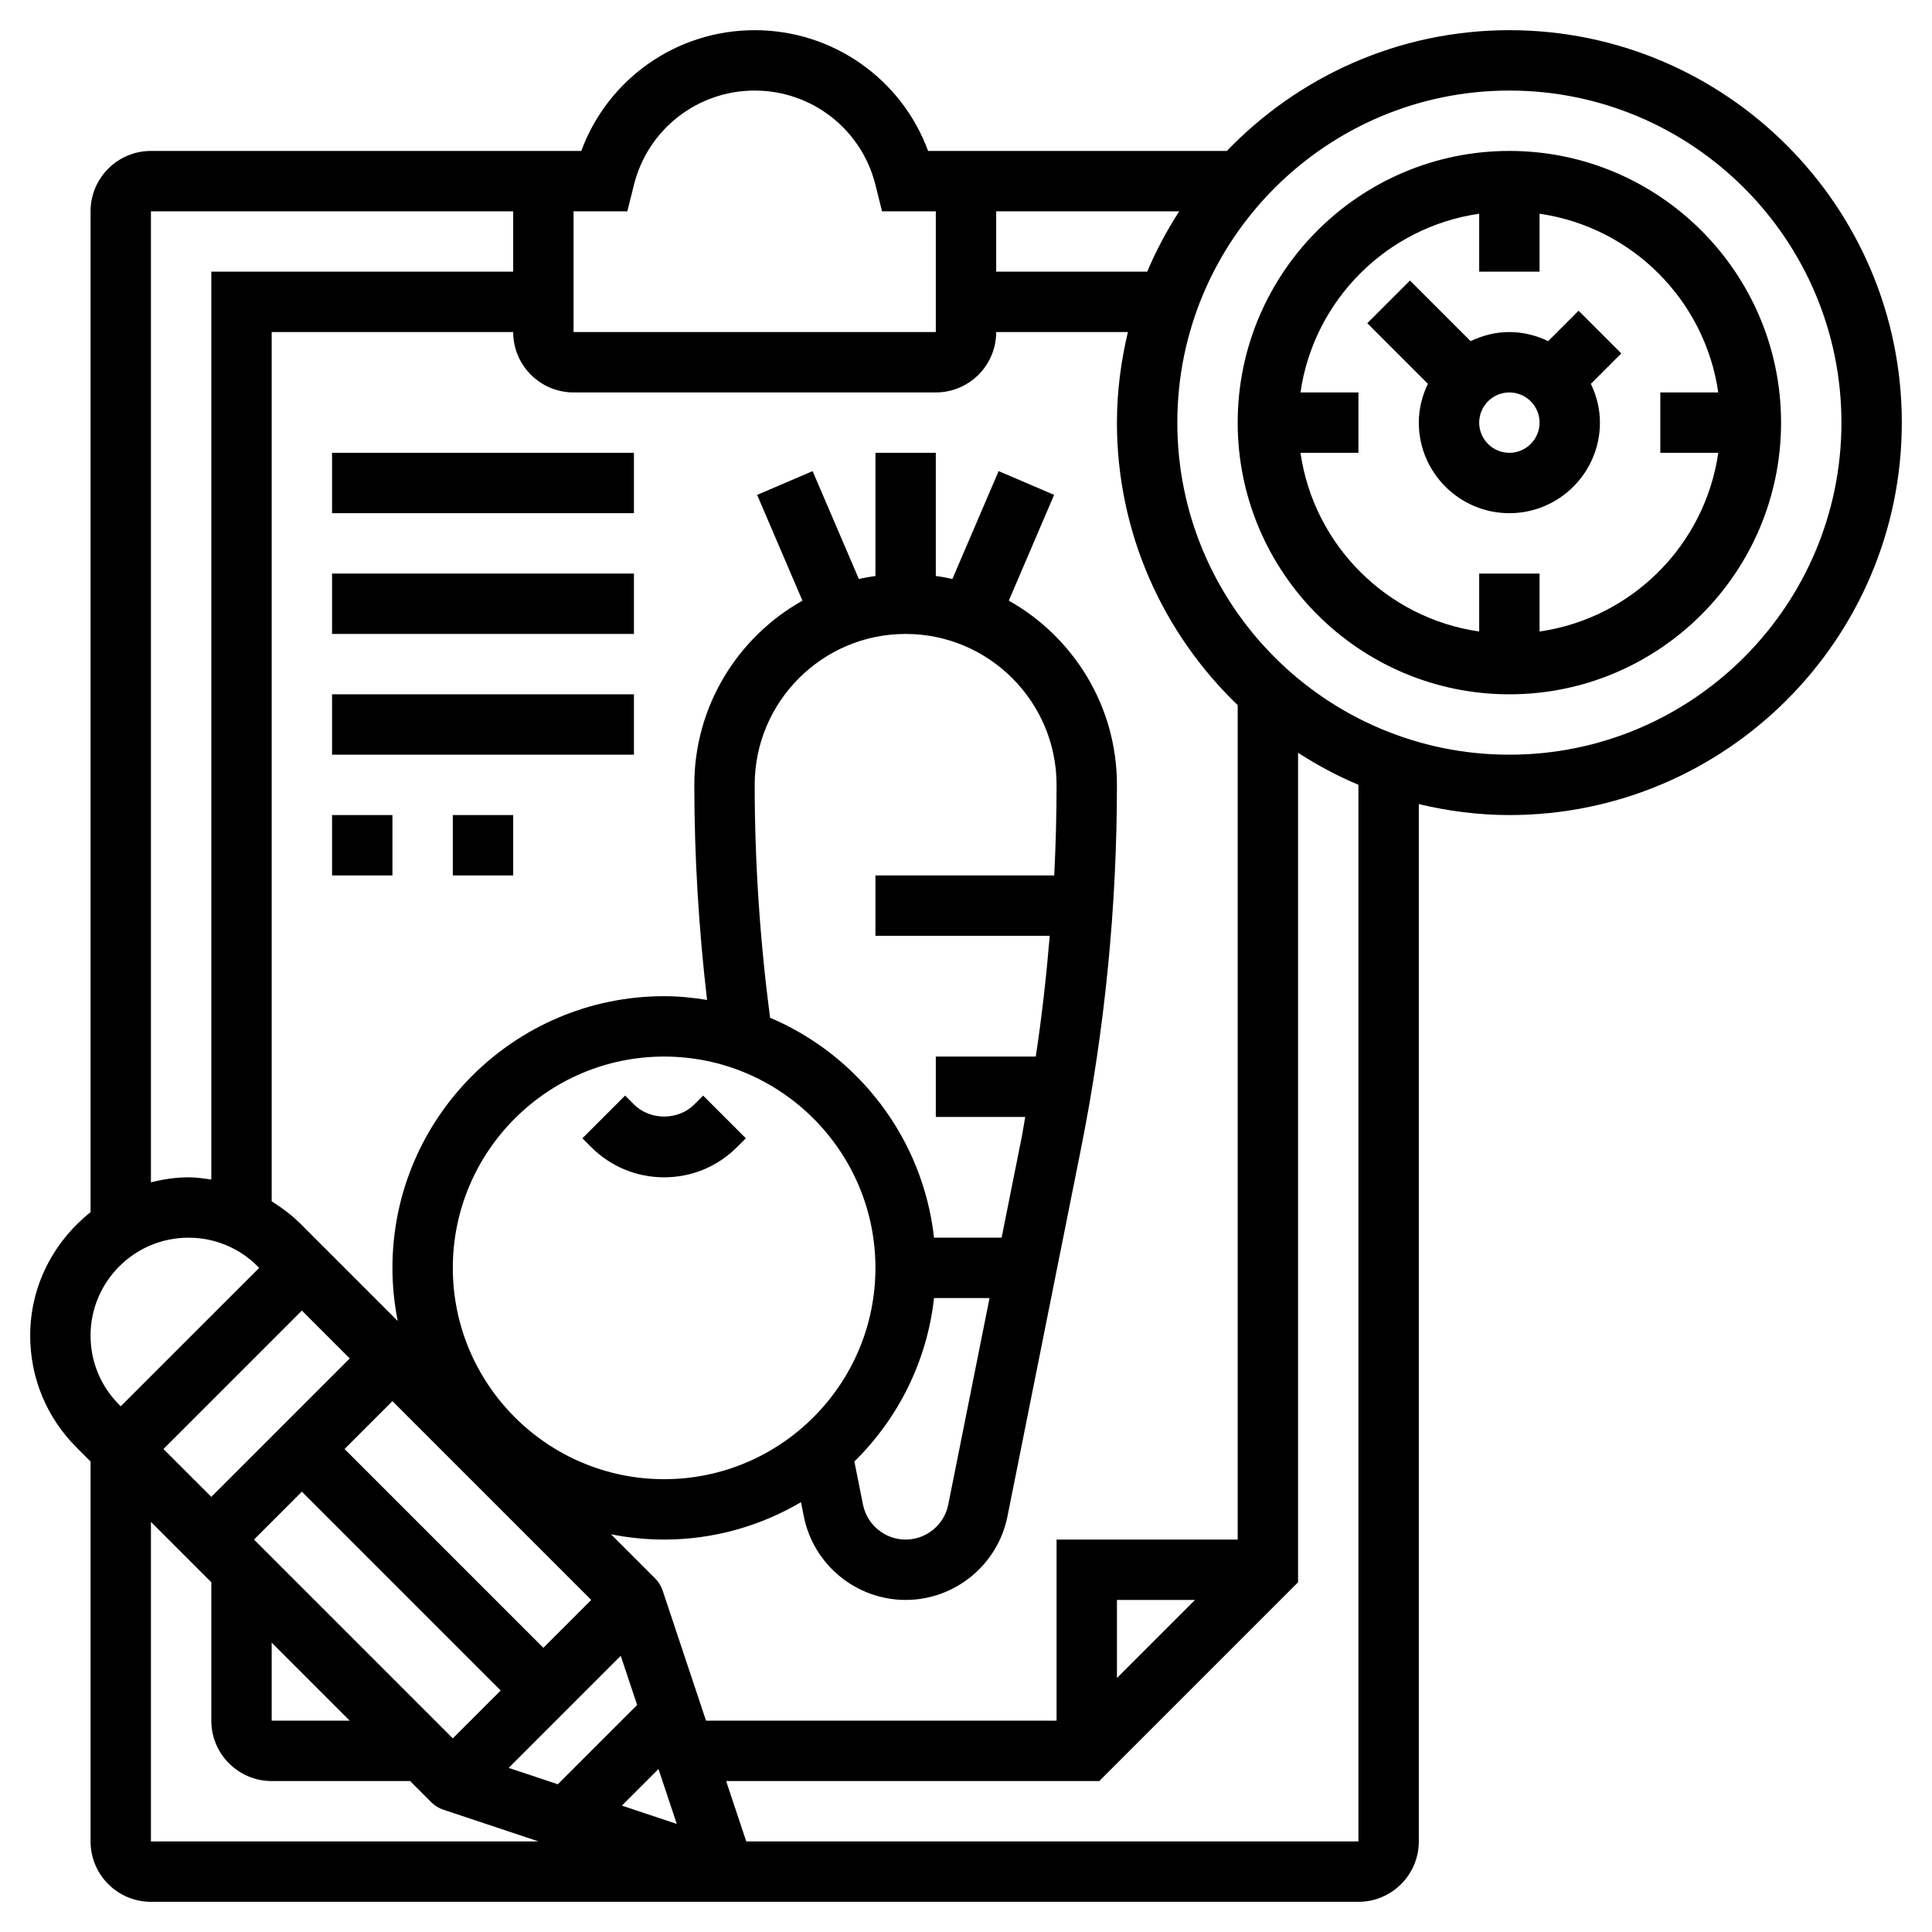 <svg id="_x33_0" enable-background="new 0 0 64 64" height="512" viewBox="0 0 64 64" width="512" xmlns="http://www.w3.org/2000/svg"><g><path d="m50 5c-4.962 0-9 4.037-9 9s4.038 9 9 9 9-4.037 9-9-4.038-9-9-9zm1 15.92v-1.92h-2v1.92c-3.059-.441-5.479-2.861-5.92-5.92h1.92v-2h-1.92c.441-3.059 2.861-5.479 5.92-5.92v1.92h2v-1.92c3.059.441 5.479 2.861 5.92 5.92h-1.92v2h1.92c-.441 3.059-2.861 5.479-5.92 5.92z"/><path d="m50 1c-3.675 0-6.992 1.54-9.359 4h-9.897c-.879-2.386-3.154-4-5.744-4s-4.865 1.614-5.744 4h-14.256c-1.103 0-2 .897-2 2v33.155c-1.209.961-2 2.426-2 4.087 0 1.401.545 2.718 1.536 3.707l.464.465v12.586c0 1.103.897 2 2 2h40c1.103 0 2-.897 2-2v-34.363c.965.229 1.966.363 3 .363 7.168 0 13-5.832 13-13s-5.832-13-13-13zm-9 50h-6v6h-11.612l-1.439-4.316c-.049-.147-.132-.281-.242-.391l-1.468-1.468c.57.113 1.158.175 1.761.175 1.654 0 3.2-.456 4.533-1.238l.095.473c.32 1.602 1.738 2.765 3.372 2.765s3.052-1.163 3.373-2.765l2.431-12.156c.794-3.969 1.196-8.032 1.196-12.079 0-2.618-1.448-4.903-3.582-6.103l1.501-3.504-1.838-.787-1.531 3.572c-.181-.041-.365-.072-.55-.099v-4.079h-2v4.08c-.186.027-.369.058-.55.099l-1.531-3.572-1.838.787 1.501 3.504c-2.134 1.199-3.582 3.484-3.582 6.102 0 2.372.147 4.761.422 7.124-.464-.075-.937-.124-1.422-.124-4.962 0-9 4.037-9 9 0 .603.062 1.191.175 1.761l-3.226-3.226c-.288-.289-.611-.527-.949-.738v-28.797h8c0 1.103.897 2 2 2h12c1.103 0 2-.897 2-2h4.363c-.229.965-.363 1.966-.363 3 0 3.675 1.54 6.992 4 9.359zm-1.414 2-2.586 2.586v-2.586zm-28-8-4.586 4.586-1.586-1.586 4.586-4.586zm13.414-19c0-2.757 2.243-5 5-5s5 2.243 5 5c0 1-.027 2-.077 3h-5.923v2h5.774c-.113 1.338-.26 2.673-.463 4h-3.311v2h2.962c-.043.228-.074.459-.12.687l-.662 3.313h-2.239c-.365-3.284-2.501-6.042-5.432-7.287-.333-2.553-.509-5.144-.509-7.713zm5.941 17h1.839l-1.368 6.843c-.135.671-.728 1.157-1.412 1.157s-1.277-.486-1.412-1.157l-.286-1.429c1.439-1.413 2.404-3.304 2.639-5.414zm-1.941-1c0 3.859-3.14 7-7 7s-7-3.141-7-7 3.14-7 7-7 7 3.141 7 7zm-6.581 18.419-1.818-.606 1.212-1.212zm-4.419-5.833-6.586-6.586 1.586-1.586 6.586 6.586zm-9-.172 2.586 2.586h-2.586zm-.586-3.414 1.586-1.586 6.586 6.586-1.586 1.586zm12.149 3.851.543 1.629-2.626 2.626-1.629-.543zm17.44-45.851h-5.003v-2h6.063c-.407.633-.767 1.299-1.06 2zm-17.222-2 .219-.877c.459-1.839 2.104-3.123 4-3.123s3.541 1.284 4 3.123l.219.877h1.781v4h-12v-4zm-15.781 0h12v2h-10v30.074c-.25-.036-.5-.074-.757-.074-.431 0-.843.067-1.243.165zm1.243 34c.866 0 1.68.337 2.293.949l.05.051-4.586 4.585-.051-.051c-.612-.611-.949-1.425-.949-2.292 0-1.788 1.455-3.242 3.243-3.242zm-1.243 9.414 2 2v4.586c0 1.103.897 2 2 2h4.586l.707.707c.11.109.244.192.391.241l3.155 1.052h-12.839zm40 10.586h-20.279l-.667-2h12.36l6.586-6.586v-27.477c.633.407 1.298.767 2 1.06zm5-36c-6.065 0-11-4.935-11-11s4.935-11 11-11 11 4.935 11 11-4.935 11-11 11z"/><path d="m52.293 10.293-1.008 1.008c-.391-.188-.823-.301-1.285-.301s-.894.113-1.285.301l-2.008-2.008-1.414 1.414 2.008 2.008c-.188.391-.301.823-.301 1.285 0 1.654 1.346 3 3 3s3-1.346 3-3c0-.462-.113-.894-.301-1.285l1.008-1.008zm-2.293 4.707c-.551 0-1-.448-1-1s.449-1 1-1 1 .448 1 1-.449 1-1 1z"/><path d="m20.707 36.293-1.414 1.414.292.293c.645.645 1.502 1 2.415 1s1.77-.355 2.414-1l.293-.293-1.414-1.414-.293.293c-.533.535-1.465.535-2 0z"/><path d="m11 15h10v2h-10z"/><path d="m11 19h10v2h-10z"/><path d="m11 23h10v2h-10z"/><path d="m11 27h2v2h-2z"/><path d="m15 27h2v2h-2z"/></g></svg>